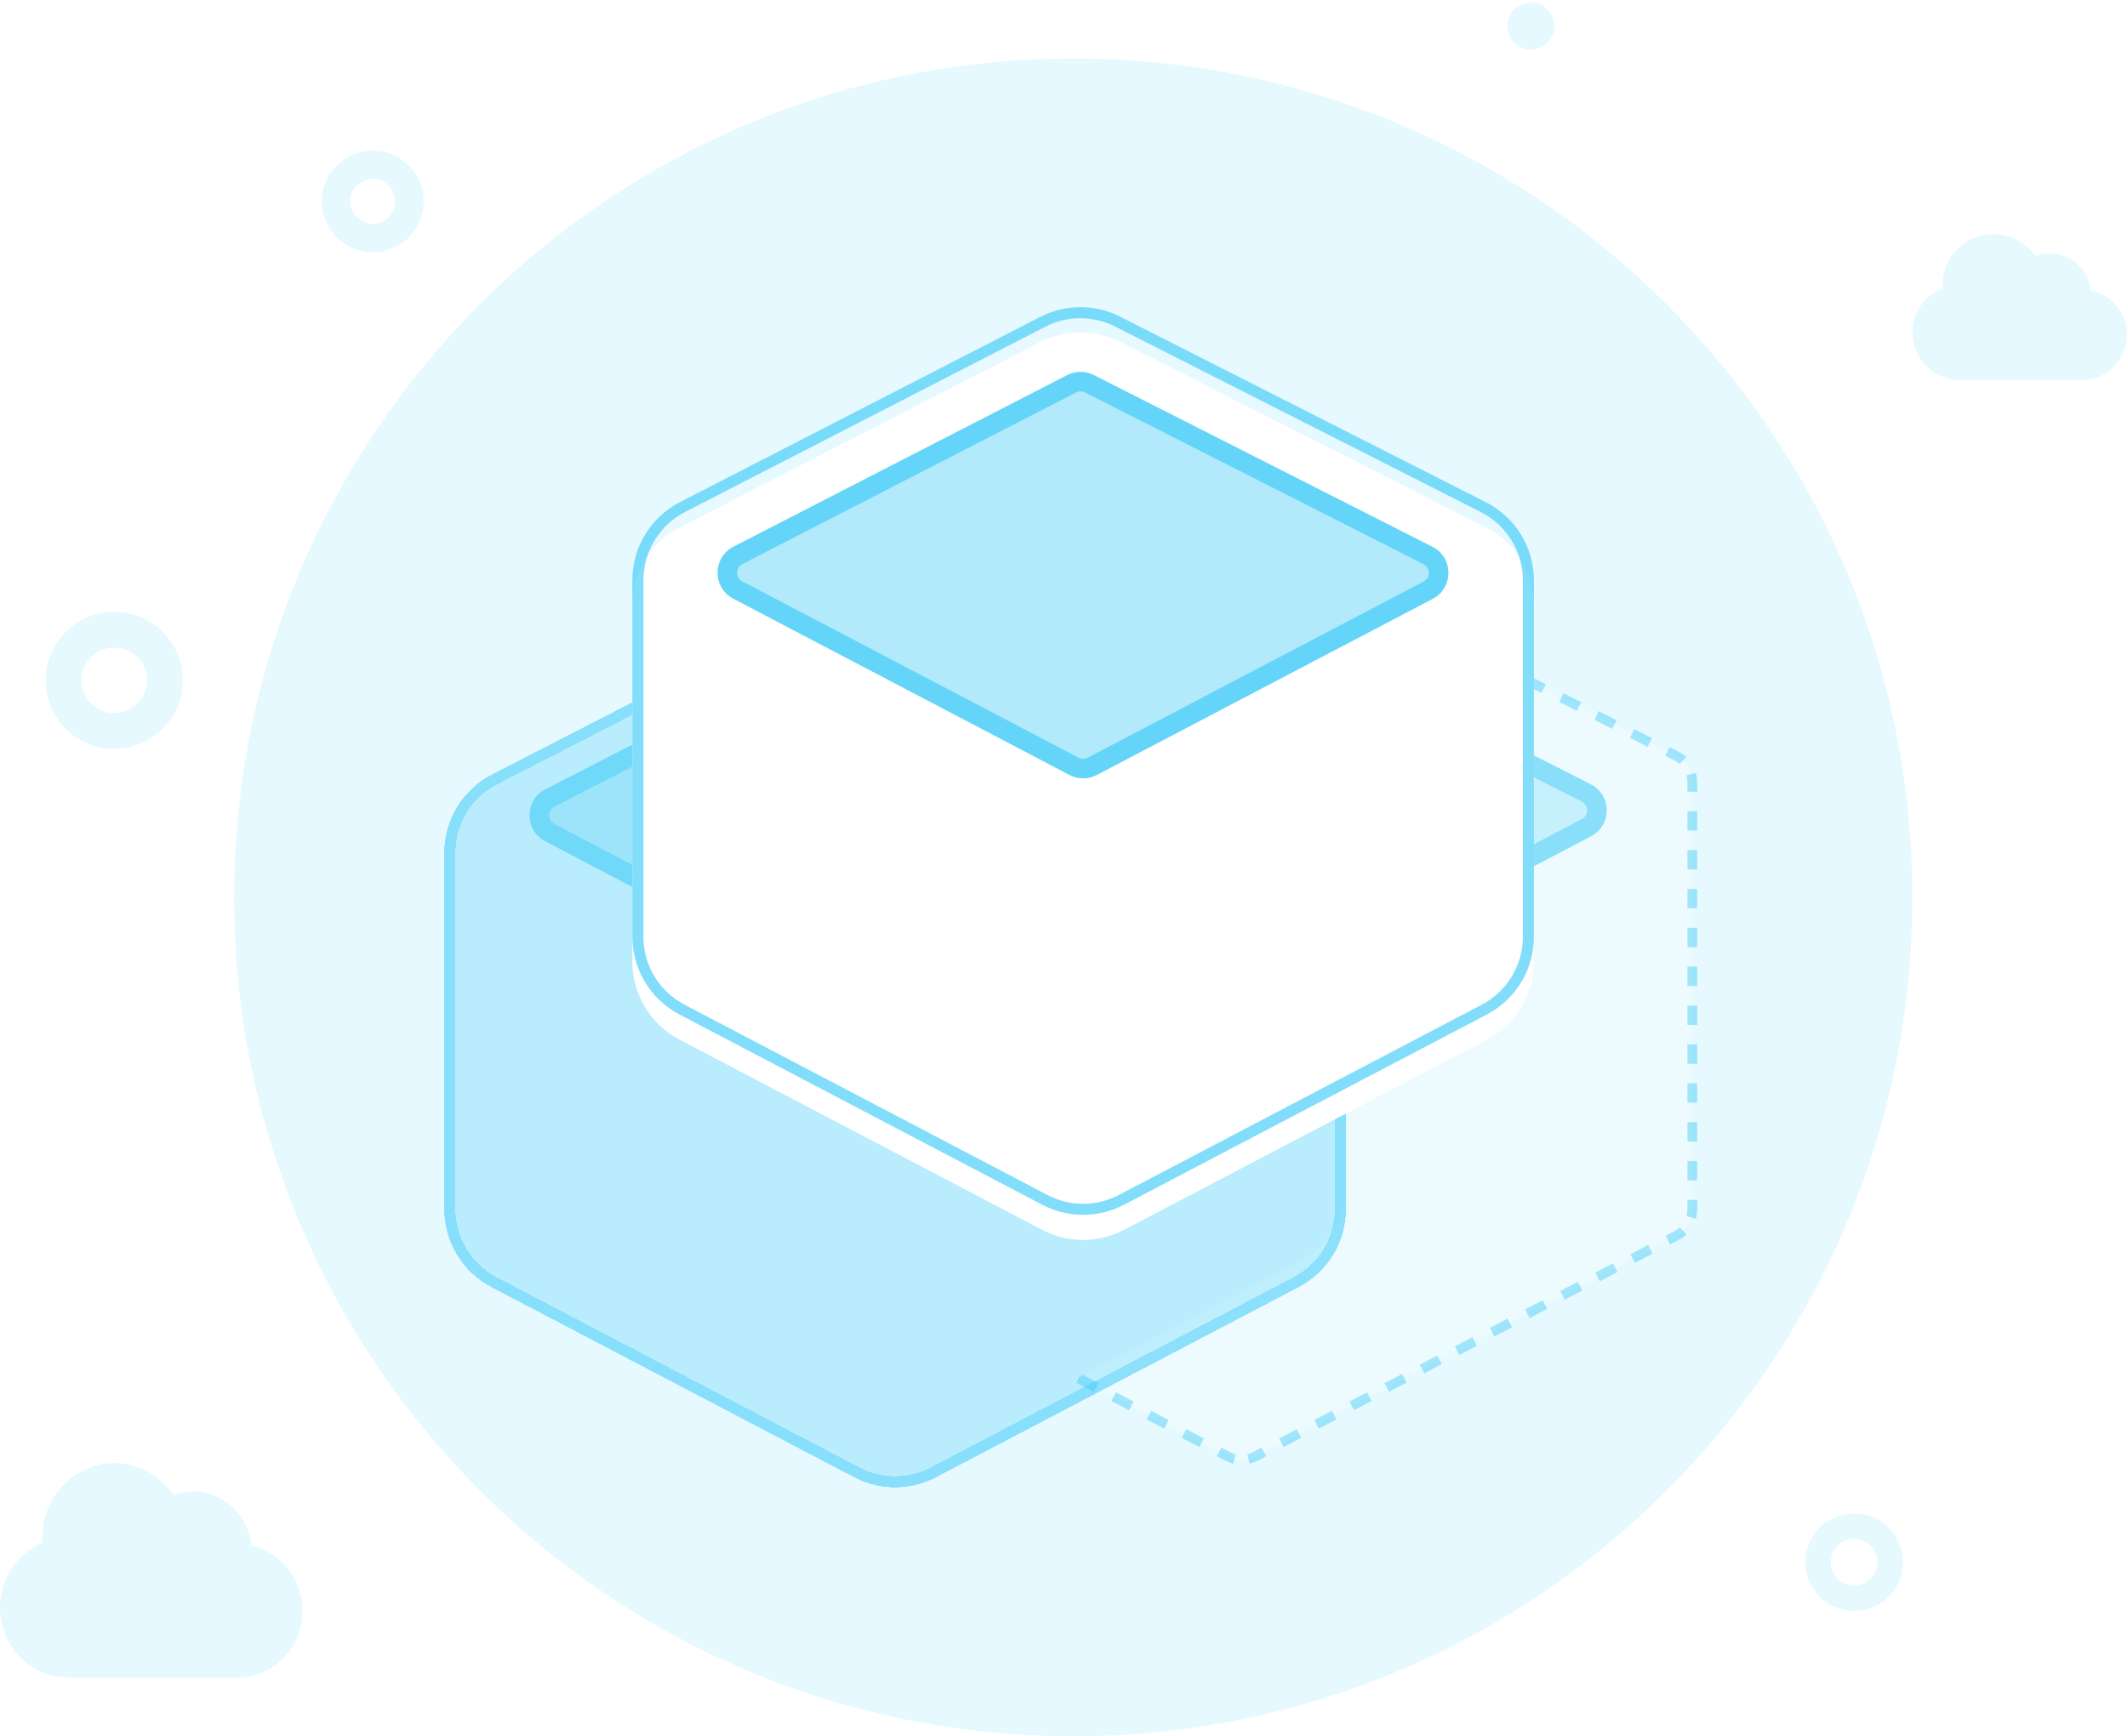 <svg width="218" height="178" viewBox="0 0 218 178" fill="none" xmlns="http://www.w3.org/2000/svg">
	<path fill-rule="evenodd" clip-rule="evenodd" d="M156.909 5.082C158.238 5.082 159.315 4.005 159.315 2.676C159.315 1.348 158.238 0.271 156.909 0.271C155.58 0.271 154.503 1.348 154.503 2.676C154.503 4.005 155.58 5.082 156.909 5.082ZM38.204 25.862C41.084 25.862 43.419 23.527 43.419 20.647C43.419 17.767 41.084 15.432 38.204 15.432C35.324 15.432 32.989 17.767 32.989 20.647C32.989 23.527 35.324 25.862 38.204 25.862ZM38.204 22.955C39.478 22.955 40.511 21.922 40.511 20.647C40.511 19.373 39.478 18.34 38.204 18.34C36.93 18.34 35.897 19.373 35.897 20.647C35.897 21.922 36.93 22.955 38.204 22.955ZM11.71 76.773C15.589 76.773 18.734 73.629 18.734 69.749C18.734 65.87 15.589 62.725 11.71 62.725C7.831 62.725 4.686 65.87 4.686 69.749C4.686 73.629 7.831 76.773 11.71 76.773ZM11.71 73.108C13.565 73.108 15.068 71.604 15.068 69.749C15.068 67.895 13.565 66.391 11.71 66.391C9.856 66.391 8.352 67.895 8.352 69.749C8.352 71.604 9.856 73.108 11.71 73.108ZM190.039 165.155C192.801 165.155 195.04 162.916 195.04 160.154C195.04 157.393 192.801 155.154 190.039 155.154C187.278 155.154 185.039 157.393 185.039 160.154C185.039 162.916 187.278 165.155 190.039 165.155ZM190.039 162.553C191.364 162.553 192.438 161.479 192.438 160.154C192.438 158.83 191.364 157.756 190.039 157.756C188.715 157.756 187.641 158.83 187.641 160.154C187.641 161.479 188.715 162.553 190.039 162.553ZM110 178C157.496 178 196 139.496 196 92C196 44.503 157.496 6 110 6C62.504 6 24 44.503 24 92C24 139.496 62.504 178 110 178ZM23.959 171.988H7.24C7.097 171.988 6.955 171.983 6.815 171.972C3.036 171.884 0 168.709 0 164.805C0.001 162.902 0.738 161.077 2.048 159.733C2.719 159.043 3.513 158.509 4.377 158.152C4.363 157.958 4.355 157.763 4.355 157.565C4.356 155.558 5.134 153.633 6.516 152.214C7.898 150.795 9.772 149.999 11.726 150C14.229 150.003 16.438 151.289 17.766 153.252C18.396 153.022 19.075 152.898 19.782 152.898C22.906 152.902 25.472 155.349 25.769 158.479C28.763 159.149 31.003 161.89 31 165.166C30.997 168.942 28.017 172.001 24.343 172C24.214 172 24.086 171.996 23.959 171.988ZM201.138 38.992H213.003C213.093 38.997 213.184 39 213.275 39C215.883 39.001 217.998 36.915 218 34.341C218.002 32.107 216.412 30.238 214.288 29.781C214.077 27.647 212.256 25.979 210.039 25.976C209.537 25.976 209.055 26.061 208.608 26.217C207.666 24.879 206.098 24.002 204.322 24C202.935 23.999 201.605 24.542 200.624 25.509C199.643 26.477 199.092 27.789 199.091 29.158C199.091 29.293 199.096 29.426 199.106 29.558C198.493 29.802 197.93 30.166 197.453 30.636C196.524 31.553 196.001 32.797 196 34.094C196 36.756 198.155 38.921 200.836 38.981C200.936 38.988 201.037 38.992 201.138 38.992Z" fill="#E5F9FF"/>
	<path opacity="0.3" fill-rule="evenodd" clip-rule="evenodd" d="M171.805 77.498C172.813 78.009 173.448 79.043 173.448 80.173V124.006C173.448 125.122 172.829 126.145 171.841 126.663L128.638 149.323C127.765 149.781 126.724 149.781 125.851 149.323L110.46 141.25L133.124 129.363C136.087 127.809 137.944 124.739 137.944 121.393V84.872C137.944 81.482 136.039 78.38 133.016 76.846L108.31 64.309L125.574 55.432C126.43 54.992 127.445 54.989 128.303 55.424L171.805 77.498Z" fill="white"/>
	<g opacity="0.24" filter="url(#filter0_d_13389_67231)">
		<path d="M137.944 84.872C137.944 81.482 136.04 78.38 133.017 76.846L95.533 57.826C92.958 56.519 89.913 56.527 87.345 57.848L50.422 76.834C47.423 78.377 45.538 81.466 45.538 84.838V121.393C45.538 124.739 47.395 127.809 50.358 129.363L87.561 148.876C90.179 150.249 93.304 150.249 95.922 148.876L133.125 129.363C136.088 127.809 137.944 124.739 137.944 121.393V84.872Z" fill="#2FC6F6"/>
		<path d="M132.76 77.352C135.593 78.789 137.377 81.695 137.377 84.872V121.393C137.377 124.528 135.638 127.404 132.861 128.86L95.658 148.373C93.205 149.66 90.277 149.66 87.825 148.373L50.621 128.86C47.845 127.404 46.105 124.528 46.105 121.393V84.838C46.105 81.678 47.872 78.784 50.682 77.339L87.605 58.352C90.01 57.115 92.864 57.107 95.277 58.332L132.76 77.352Z" stroke="#2FC6F6" stroke-width="1.135"/>
	</g>
	<g opacity="0.35" filter="url(#filter1_d_13389_67231)">
		<path d="M132.76 77.352C135.593 78.789 137.377 81.695 137.377 84.872V121.393C137.377 124.528 135.638 127.404 132.861 128.86L95.658 148.373C93.205 149.66 90.277 149.66 87.825 148.373L50.621 128.86C47.845 127.404 46.105 124.528 46.105 121.393V84.838C46.105 81.678 47.872 78.784 50.682 77.339L87.605 58.352C90.01 57.115 92.864 57.107 95.277 58.332L132.76 77.352Z" stroke="#2FC6F6" stroke-width="1.135" shape-rendering="crispEdges"/>
	</g>
	<path opacity="0.2" d="M127.567 86.263C129.725 85.131 129.704 82.034 127.531 80.931L92.834 63.325C91.976 62.889 90.961 62.892 90.105 63.332L55.901 80.92C53.741 82.031 53.728 85.116 55.88 86.245L90.347 104.323C91.22 104.78 92.261 104.78 93.134 104.323L127.567 86.263Z" fill="#2FC6F6"/>
	<path opacity="0.4" fill-rule="evenodd" clip-rule="evenodd" d="M126.639 84.492C127.358 84.114 127.351 83.082 126.627 82.714L91.93 65.108C91.644 64.963 91.306 64.964 91.02 65.111L56.817 82.699L55.916 80.947L56.817 82.699C56.097 83.069 56.093 84.097 56.81 84.474L91.277 102.551C91.568 102.704 91.915 102.704 92.206 102.551L126.639 84.492ZM127.532 80.931C129.705 82.034 129.726 85.131 127.568 86.263L93.135 104.323C92.262 104.78 91.221 104.78 90.348 104.323L55.881 86.245C53.729 85.116 53.742 82.031 55.903 80.92L90.106 63.332C90.962 62.892 91.977 62.889 92.835 63.325L127.532 80.931Z" fill="#2FC6F6"/>
	<path opacity="0.4" fill-rule="evenodd" clip-rule="evenodd" d="M127.524 55.667C127.714 55.712 127.899 55.78 128.077 55.87L128.983 56.33L129.436 55.438L128.529 54.978C128.281 54.852 128.021 54.758 127.755 54.694L127.524 55.667ZM125.802 55.876C125.979 55.785 126.165 55.717 126.354 55.67L126.118 54.699C125.852 54.763 125.593 54.859 125.345 54.987L124.451 55.447L124.908 56.336L125.802 55.876ZM130.796 57.25L132.608 58.169L133.061 57.278L131.248 56.358L130.796 57.25ZM121.333 58.174L123.121 57.255L122.663 56.366L120.876 57.285L121.333 58.174ZM134.421 59.089L136.233 60.009L136.686 59.117L134.873 58.197L134.421 59.089ZM117.758 60.013L119.545 59.094L119.088 58.204L117.3 59.124L117.758 60.013ZM138.046 60.929L139.859 61.848L140.311 60.957L138.498 60.037L138.046 60.929ZM114.182 61.852L115.97 60.932L115.513 60.043L113.725 60.962L114.182 61.852ZM141.671 62.768L143.484 63.688L143.936 62.796L142.124 61.876L141.671 62.768ZM110.607 63.69L112.395 62.771L111.937 61.881L110.15 62.801L110.607 63.69ZM145.296 64.608L147.109 65.527L147.561 64.636L145.749 63.716L145.296 64.608ZM108.79 64.552L107.76 64.03L108.362 63.72L108.79 64.552ZM110.618 141.168L110.998 140.968L112.582 141.799L112.118 142.684L110.317 141.74L110.618 141.168ZM148.921 66.447L150.734 67.367L151.187 66.475L149.374 65.555L148.921 66.447ZM152.547 68.287L154.359 69.206L154.812 68.314L152.999 67.395L152.547 68.287ZM156.172 70.126L157.984 71.046L158.437 70.154L156.624 69.234L156.172 70.126ZM159.797 71.966L161.609 72.885L162.062 71.993L160.249 71.074L159.797 71.966ZM163.422 73.805L165.235 74.725L165.687 73.833L163.875 72.913L163.422 73.805ZM167.047 75.644L168.86 76.564L169.312 75.672L167.5 74.753L167.047 75.644ZM170.672 77.484L171.579 77.944C171.787 78.049 171.976 78.182 172.142 78.335L172.82 77.6C172.587 77.385 172.322 77.2 172.031 77.052L171.125 76.592L170.672 77.484ZM172.853 79.494C172.915 79.712 172.947 79.94 172.947 80.173V81.169H173.947V80.173C173.947 79.847 173.902 79.527 173.816 79.222L172.853 79.494ZM172.947 83.162V85.154H173.947V83.162H172.947ZM172.947 87.147V89.139H173.947V87.147H172.947ZM172.947 91.132V93.124H173.947V91.132H172.947ZM172.947 95.116V97.109H173.947V95.116H172.947ZM172.947 99.101V101.094H173.947V99.101H172.947ZM172.947 103.086V105.078H173.947V103.086H172.947ZM172.947 107.071V109.063H173.947V107.071H172.947ZM172.947 111.056V113.048H173.947V111.056H172.947ZM172.947 115.04V117.033H173.947V115.04H172.947ZM172.947 119.025V121.018H173.947V119.025H172.947ZM172.947 123.01V124.006C172.947 124.237 172.916 124.462 172.856 124.678L173.819 124.946C173.903 124.644 173.947 124.328 173.947 124.006V123.01H172.947ZM172.161 125.827C171.998 125.98 171.813 126.113 171.609 126.22L170.709 126.692L171.173 127.578L172.073 127.106C172.358 126.956 172.618 126.77 172.846 126.555L172.161 125.827ZM168.908 127.636L167.108 128.581L167.573 129.466L169.373 128.522L168.908 127.636ZM165.308 129.525L163.508 130.469L163.972 131.354L165.773 130.41L165.308 129.525ZM161.708 131.413L159.908 132.357L160.372 133.243L162.172 132.299L161.708 131.413ZM158.108 133.301L156.307 134.246L156.772 135.131L158.572 134.187L158.108 133.301ZM154.507 135.19L152.707 136.134L153.172 137.019L154.972 136.075L154.507 135.19ZM150.907 137.078L149.107 138.022L149.571 138.908L151.372 137.964L150.907 137.078ZM147.307 138.966L145.507 139.91L145.971 140.796L147.771 139.852L147.307 138.966ZM143.707 140.855L141.906 141.799L142.371 142.684L144.171 141.74L143.707 140.855ZM116.182 143.687L114.382 142.743L113.918 143.629L115.718 144.573L116.182 143.687ZM140.106 142.743L138.306 143.687L138.771 144.573L140.571 143.629L140.106 142.743ZM119.783 145.575L117.982 144.631L117.518 145.517L119.318 146.461L119.783 145.575ZM136.506 144.631L134.706 145.575L135.17 146.461L136.97 145.517L136.506 144.631ZM123.383 147.464L121.583 146.52L121.118 147.405L122.918 148.349L123.383 147.464ZM132.906 146.52L131.106 147.464L131.57 148.349L133.37 147.405L132.906 146.52ZM126.083 148.88L125.183 148.408L124.718 149.293L125.619 149.766C125.871 149.898 126.136 149.998 126.407 150.064L126.646 149.093C126.453 149.046 126.264 148.975 126.083 148.88ZM129.305 148.408L128.405 148.88C128.225 148.975 128.036 149.046 127.842 149.093L128.081 150.064C128.352 149.998 128.617 149.898 128.87 149.766L129.77 149.293L129.305 148.408Z" fill="#2FC6F6"/>
	<path opacity="0.2" d="M163.071 85.734C165.229 84.602 165.208 81.505 163.035 80.402L128.338 62.796C127.48 62.361 126.465 62.364 125.609 62.804L91.405 80.392C89.245 81.503 89.232 84.588 91.384 85.717L125.851 103.794C126.723 104.252 127.765 104.252 128.638 103.794L163.071 85.734Z" fill="#2FC6F6"/>
	<path opacity="0.4" fill-rule="evenodd" clip-rule="evenodd" d="M162.13 82.186L127.433 64.58C127.147 64.435 126.809 64.436 126.523 64.582L92.32 82.171C91.6 82.541 91.596 83.569 92.313 83.945L126.78 102.023C127.071 102.176 127.418 102.176 127.709 102.023L162.142 83.963C162.861 83.586 162.854 82.553 162.13 82.186ZM163.035 80.402C165.208 81.505 165.229 84.602 163.071 85.734L128.638 103.794C127.765 104.252 126.723 104.252 125.851 103.794L91.384 85.717C89.232 84.588 89.245 81.503 91.405 80.392L125.609 62.804C126.465 62.364 127.48 62.361 128.338 62.796L163.035 80.402Z" fill="#2FC6F6"/>
	<g filter="url(#filter2_d_13389_67231)">
		<path d="M157.218 59.512C157.218 56.123 155.313 53.02 152.29 51.486L114.807 32.466C112.232 31.16 109.186 31.168 106.618 32.488L69.696 51.475C66.697 53.017 64.811 56.106 64.811 59.479V96.033C64.811 99.379 66.668 102.449 69.631 104.003L106.834 123.516C109.452 124.889 112.577 124.889 115.195 123.516L152.398 104.003C155.362 102.449 157.218 99.379 157.218 96.033V59.512Z" fill="white"/>
	</g>
	<path opacity="0.6" fill-rule="evenodd" clip-rule="evenodd" d="M151.777 52.498L114.293 33.478C112.043 32.336 109.381 32.343 107.137 33.497L70.215 52.484C67.594 53.832 65.946 56.532 65.946 59.479V96.033C65.946 98.957 67.569 101.64 70.158 102.999L107.361 122.512C109.649 123.711 112.38 123.711 114.668 122.512L151.871 102.999C154.461 101.64 156.083 98.957 156.083 96.033V59.512C156.083 56.55 154.419 53.839 151.777 52.498ZM152.29 51.486C155.313 53.02 157.218 56.123 157.218 59.512V96.033C157.218 99.379 155.362 102.449 152.398 104.003L115.195 123.516C112.577 124.889 109.452 124.889 106.834 123.516L69.631 104.003C66.668 102.449 64.811 99.379 64.811 96.033V59.479C64.811 56.106 66.697 53.017 69.696 51.475L106.618 32.488C109.186 31.168 112.232 31.16 114.807 32.466L152.29 51.486Z" fill="#2FC6F6"/>
	<path opacity="0.36" d="M146.841 61.39C149 60.258 148.979 57.16 146.805 56.058L112.109 38.452C111.25 38.016 110.235 38.019 109.379 38.459L75.176 56.047C73.015 57.158 73.002 60.243 75.154 61.372L109.621 79.45C110.494 79.907 111.536 79.907 112.408 79.45L146.841 61.39Z" fill="#2FC6F6"/>
	<path opacity="0.6" fill-rule="evenodd" clip-rule="evenodd" d="M145.9 57.841L111.204 40.235C110.917 40.09 110.579 40.091 110.294 40.238L76.091 57.826C75.37 58.196 75.366 59.224 76.083 59.601L110.55 77.678C110.841 77.831 111.188 77.831 111.479 77.678L145.912 59.618C146.632 59.241 146.625 58.209 145.9 57.841ZM146.805 56.058C148.979 57.16 149 60.258 146.841 61.39L112.408 79.45C111.536 79.907 110.494 79.907 109.621 79.45L75.154 61.372C73.002 60.243 73.015 57.158 75.176 56.047L109.379 38.459C110.235 38.019 111.25 38.016 112.109 38.452L146.805 56.058Z" fill="#2FC6F6"/>
	<defs>
		<filter id="filter0_d_13389_67231" x="32.445" y="46.334" width="118.593" height="119.241" filterUnits="userSpaceOnUse" color-interpolation-filters="sRGB">
			<feFlood flood-opacity="0" result="BackgroundImageFix"/>
			<feColorMatrix in="SourceAlpha" type="matrix" values="0 0 0 0 0 0 0 0 0 0 0 0 0 0 0 0 0 0 127 0" result="hardAlpha"/>
			<feOffset dy="2.576"/>
			<feGaussianBlur stdDeviation="6.547"/>
			<feComposite in2="hardAlpha" operator="out"/>
			<feColorMatrix type="matrix" values="0 0 0 0 0.392 0 0 0 0 0.427 0 0 0 0 0.482 0 0 0 0.16 0"/>
			<feBlend mode="normal" in2="BackgroundImageFix" result="effect1_dropShadow_13389_67231"/>
			<feBlend mode="normal" in="SourceGraphic" in2="effect1_dropShadow_13389_67231" result="shape"/>
		</filter>
		<filter id="filter1_d_13389_67231" x="32.445" y="46.334" width="118.593" height="119.241" filterUnits="userSpaceOnUse" color-interpolation-filters="sRGB">
			<feFlood flood-opacity="0" result="BackgroundImageFix"/>
			<feColorMatrix in="SourceAlpha" type="matrix" values="0 0 0 0 0 0 0 0 0 0 0 0 0 0 0 0 0 0 127 0" result="hardAlpha"/>
			<feOffset dy="2.576"/>
			<feGaussianBlur stdDeviation="6.547"/>
			<feComposite in2="hardAlpha" operator="out"/>
			<feColorMatrix type="matrix" values="0 0 0 0 0.392 0 0 0 0 0.427 0 0 0 0 0.482 0 0 0 0.16 0"/>
			<feBlend mode="normal" in2="BackgroundImageFix" result="effect1_dropShadow_13389_67231"/>
			<feBlend mode="normal" in="SourceGraphic" in2="effect1_dropShadow_13389_67231" result="shape"/>
		</filter>
		<filter id="filter2_d_13389_67231" x="51.718" y="20.974" width="118.593" height="119.241" filterUnits="userSpaceOnUse" color-interpolation-filters="sRGB">
			<feFlood flood-opacity="0" result="BackgroundImageFix"/>
			<feColorMatrix in="SourceAlpha" type="matrix" values="0 0 0 0 0 0 0 0 0 0 0 0 0 0 0 0 0 0 127 0" result="hardAlpha"/>
			<feOffset dy="2.576"/>
			<feGaussianBlur stdDeviation="6.547"/>
			<feComposite in2="hardAlpha" operator="out"/>
			<feColorMatrix type="matrix" values="0 0 0 0 0.392 0 0 0 0 0.427 0 0 0 0 0.482 0 0 0 0.16 0"/>
			<feBlend mode="normal" in2="BackgroundImageFix" result="effect1_dropShadow_13389_67231"/>
			<feBlend mode="normal" in="SourceGraphic" in2="effect1_dropShadow_13389_67231" result="shape"/>
		</filter>
	</defs>
</svg>
